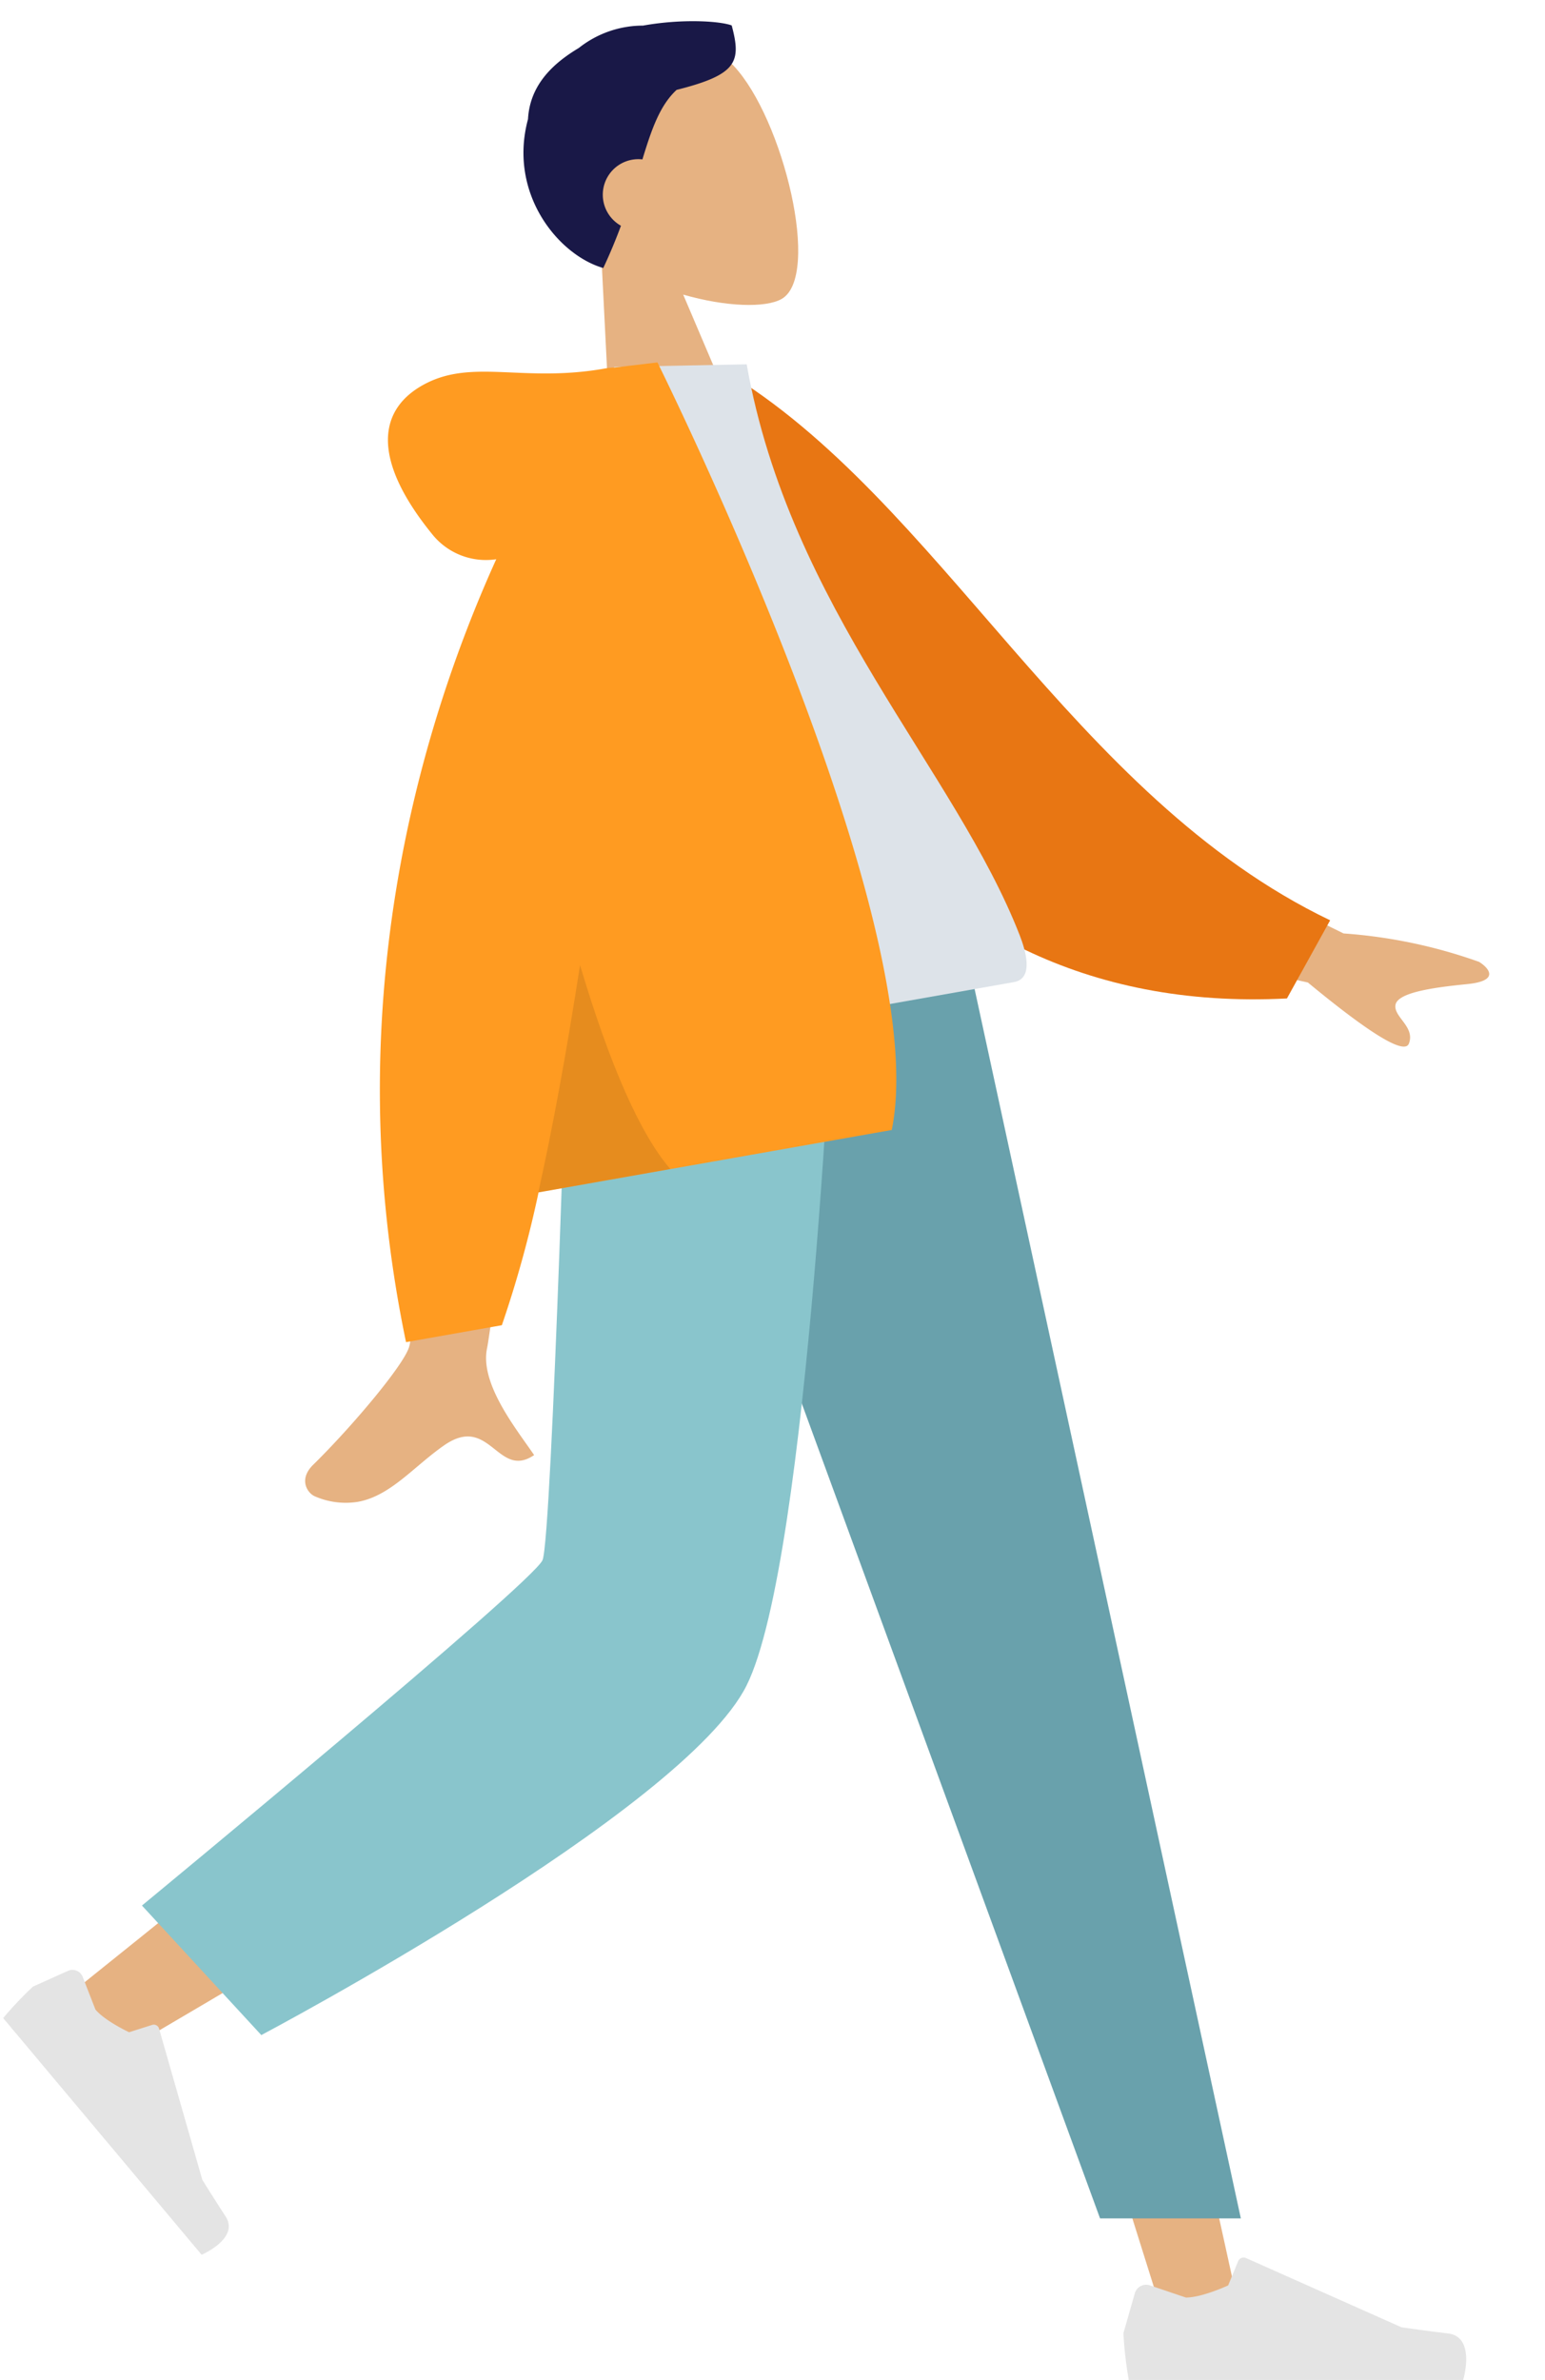 <svg xmlns="http://www.w3.org/2000/svg" width="272.409" height="419.394" viewBox="0 0 272.409 419.394">
  <g id="Group_4" data-name="Group 4" transform="translate(-909.14 -851.322)">
    <g id="Head" transform="matrix(0.966, -0.259, 0.259, 0.966, 997.508, 864.029)">
      <path id="Head-2" data-name="Head" d="M0,76.191,8.637,36C3.821,30.352.56,23.433,1.1,15.682,2.675-6.654,33.816-1.74,39.873,9.533s5.338,39.868-2.49,41.883c-3.122.8-9.774-1.165-16.543-5.239l4.249,30.013Z" transform="translate(0 0)" fill="#e6b282"/>
    </g>
    <path id="Hair" d="M29.174,13.1c-3.537,1.865-6.006,5.486-8.993,10.273A6.265,6.265,0,0,0,13.5,33.683c-1.451,2.045-3.078,4.182-4.942,6.386C1.561,35.875-4.311,23.1,2.535,11.3c1.892-5.778,6.852-8.364,11.911-9.8A18.223,18.223,0,0,1,26.389.627c7.039.6,13.325,2.746,15.107,4.019,0,6.654-1.291,8.628-12.321,8.454Z" transform="matrix(0.966, -0.259, 0.259, 0.966, 996.86, 862.062)" fill="#191847"/>
    <path id="Leg" d="M0,0,51.309,129.657,85.721,239.271H99.31L46.7,0Z" transform="translate(1028.816 1021.269)" fill="#e6b282"/>
    <path id="Leg-2" data-name="Leg" d="M97.68,0c-.546,45.562-8.514,106.9-9.787,109.745S0,181.979,0,181.979l9.359,10s102.2-59.5,106.933-67.432S136.419,43.589,148.782,0Z" transform="translate(920.804 1021.269)" fill="#e6b282"/>
    <path id="Pant" d="M80.928,220.98H105.75L57.867,0H0Z" transform="translate(1022.172 1021.269)" fill="#69a1ac"/>
    <path id="Pant-2" data-name="Pant" d="M0,165.846l21.044,22.827s74.447-39.337,85.562-61.606S122.069,0,122.069,0H75.286s-2.97,100.949-4.656,104.977S0,165.846,0,165.846Z" transform="translate(934.168 1021.269)" fill="#89c5cc"/>
    <path id="Skin" d="M1.282,90.576c-1.167-.718-2.444-3.423.643-5.536C9.617,79.774,20.7,70.559,22.2,67.524c3.063-6.2,13.5-66.681,13.5-66.681L57.54.93s-20.233,65.211-21.845,69.2c-2.419,5.985,2.7,15.1,4.889,20-3.45,1.541-5.053-.426-6.808-2.394-1.87-2.1-3.915-4.2-8.555-2.039-5.938,2.758-10.847,7.137-16.7,7.136A13.594,13.594,0,0,1,1.282,90.576ZM189.374,31.864l-33.02-13.671L163.724,0,197.07,24.447a89.815,89.815,0,0,1,22.668,9.095c1.434,1.3,3.166,3.944-2.778,3.489s-12.218-.67-13.038,1.355,2.777,4.445,1.119,7.177a.788.788,0,0,1-.723.389Q201.386,45.951,189.374,31.864Z" transform="matrix(0.985, -0.174, 0.174, 0.985, 947.658, 1026.02)" fill="#e6b282"/>
    <path id="Coat_Back" data-name="Coat Back" d="M0,2.33,8.87,0c35.933,25.894,54.5,80.054,98.019,105.8L98.1,118.859C26.283,116.292,2.765,50.306,0,2.33Z" transform="matrix(0.996, -0.087, 0.087, 0.996, 1028, 917.42)" fill="#e87613"/>
    <path id="Shirt" d="M0,118.983H79.983c3.655,0,2.966-5.269,2.438-7.928-6.1-30.686-29.9-63.763-29.9-107.443L29.45,0C10.367,30.642,3.768,68.368,0,118.983Z" transform="matrix(0.985, -0.174, 0.174, 0.985, 988.43, 921.104)" fill="#dde3e9"/>
    <path id="Coat_Front" data-name="Coat Front" d="M.106,166.486C-1.739,106.912,20.853,61.067,39.759,33.426a12.134,12.134,0,0,1-10.383-6.368C20.945,11.866,23.989,3.5,33,.753S50.049,3.667,64.407,3.667a11.208,11.208,0,0,1,1.712.122l7.656.436S104.858,109.4,90.92,144.568H27.7a200.144,200.144,0,0,1-10.441,21.918Z" transform="matrix(0.985, -0.174, 0.174, 0.985, 951.657, 923.865)" fill="#ff9b21"/>
    <path id="Shade" d="M23.628,38.144H0C4.333,27.753,9.114,14.92,14.207,0c2.121,18.386,5.29,31.219,9.42,38.142Z" transform="matrix(0.985, -0.174, 0.174, 0.985, 997.417, 1023.862)" fill="rgba(0,0,0,0.1)"/>
    <g id="Left_Shoe" data-name="Left Shoe" transform="translate(924.421 1193.46) rotate(50)">
      <path id="shoe" d="M4.318,4.537a1.93,1.93,0,0,0-2.476,1.3L0,12.329a62,62,0,0,0,.87,7.619H55.308s2.122-7.015-2.45-7.575-7.6-1.01-7.6-1.01L19.96.084A.965.965,0,0,0,18.675.6L17.048,4.543S12.816,6.518,10.17,6.518Z" transform="translate(0 0)" fill="#e4e4e4"/>
    </g>
    <g id="Right_Shoe" data-name="Right Shoe" transform="translate(1107.219 1249.145)">
      <path id="shoe-2" data-name="shoe" d="M4.676,5.238A2.091,2.091,0,0,0,2,6.646L0,13.664A66.948,66.948,0,0,0,.942,21.9H59.9s2.3-7.586-2.653-8.191-8.227-1.092-8.227-1.092L21.618.423a1.046,1.046,0,0,0-1.392.555L18.465,5.244S13.881,7.38,11.015,7.38Z" transform="translate(0 -0.332)" fill="#e4e4e4"/>
    </g>
  </g>
</svg>
